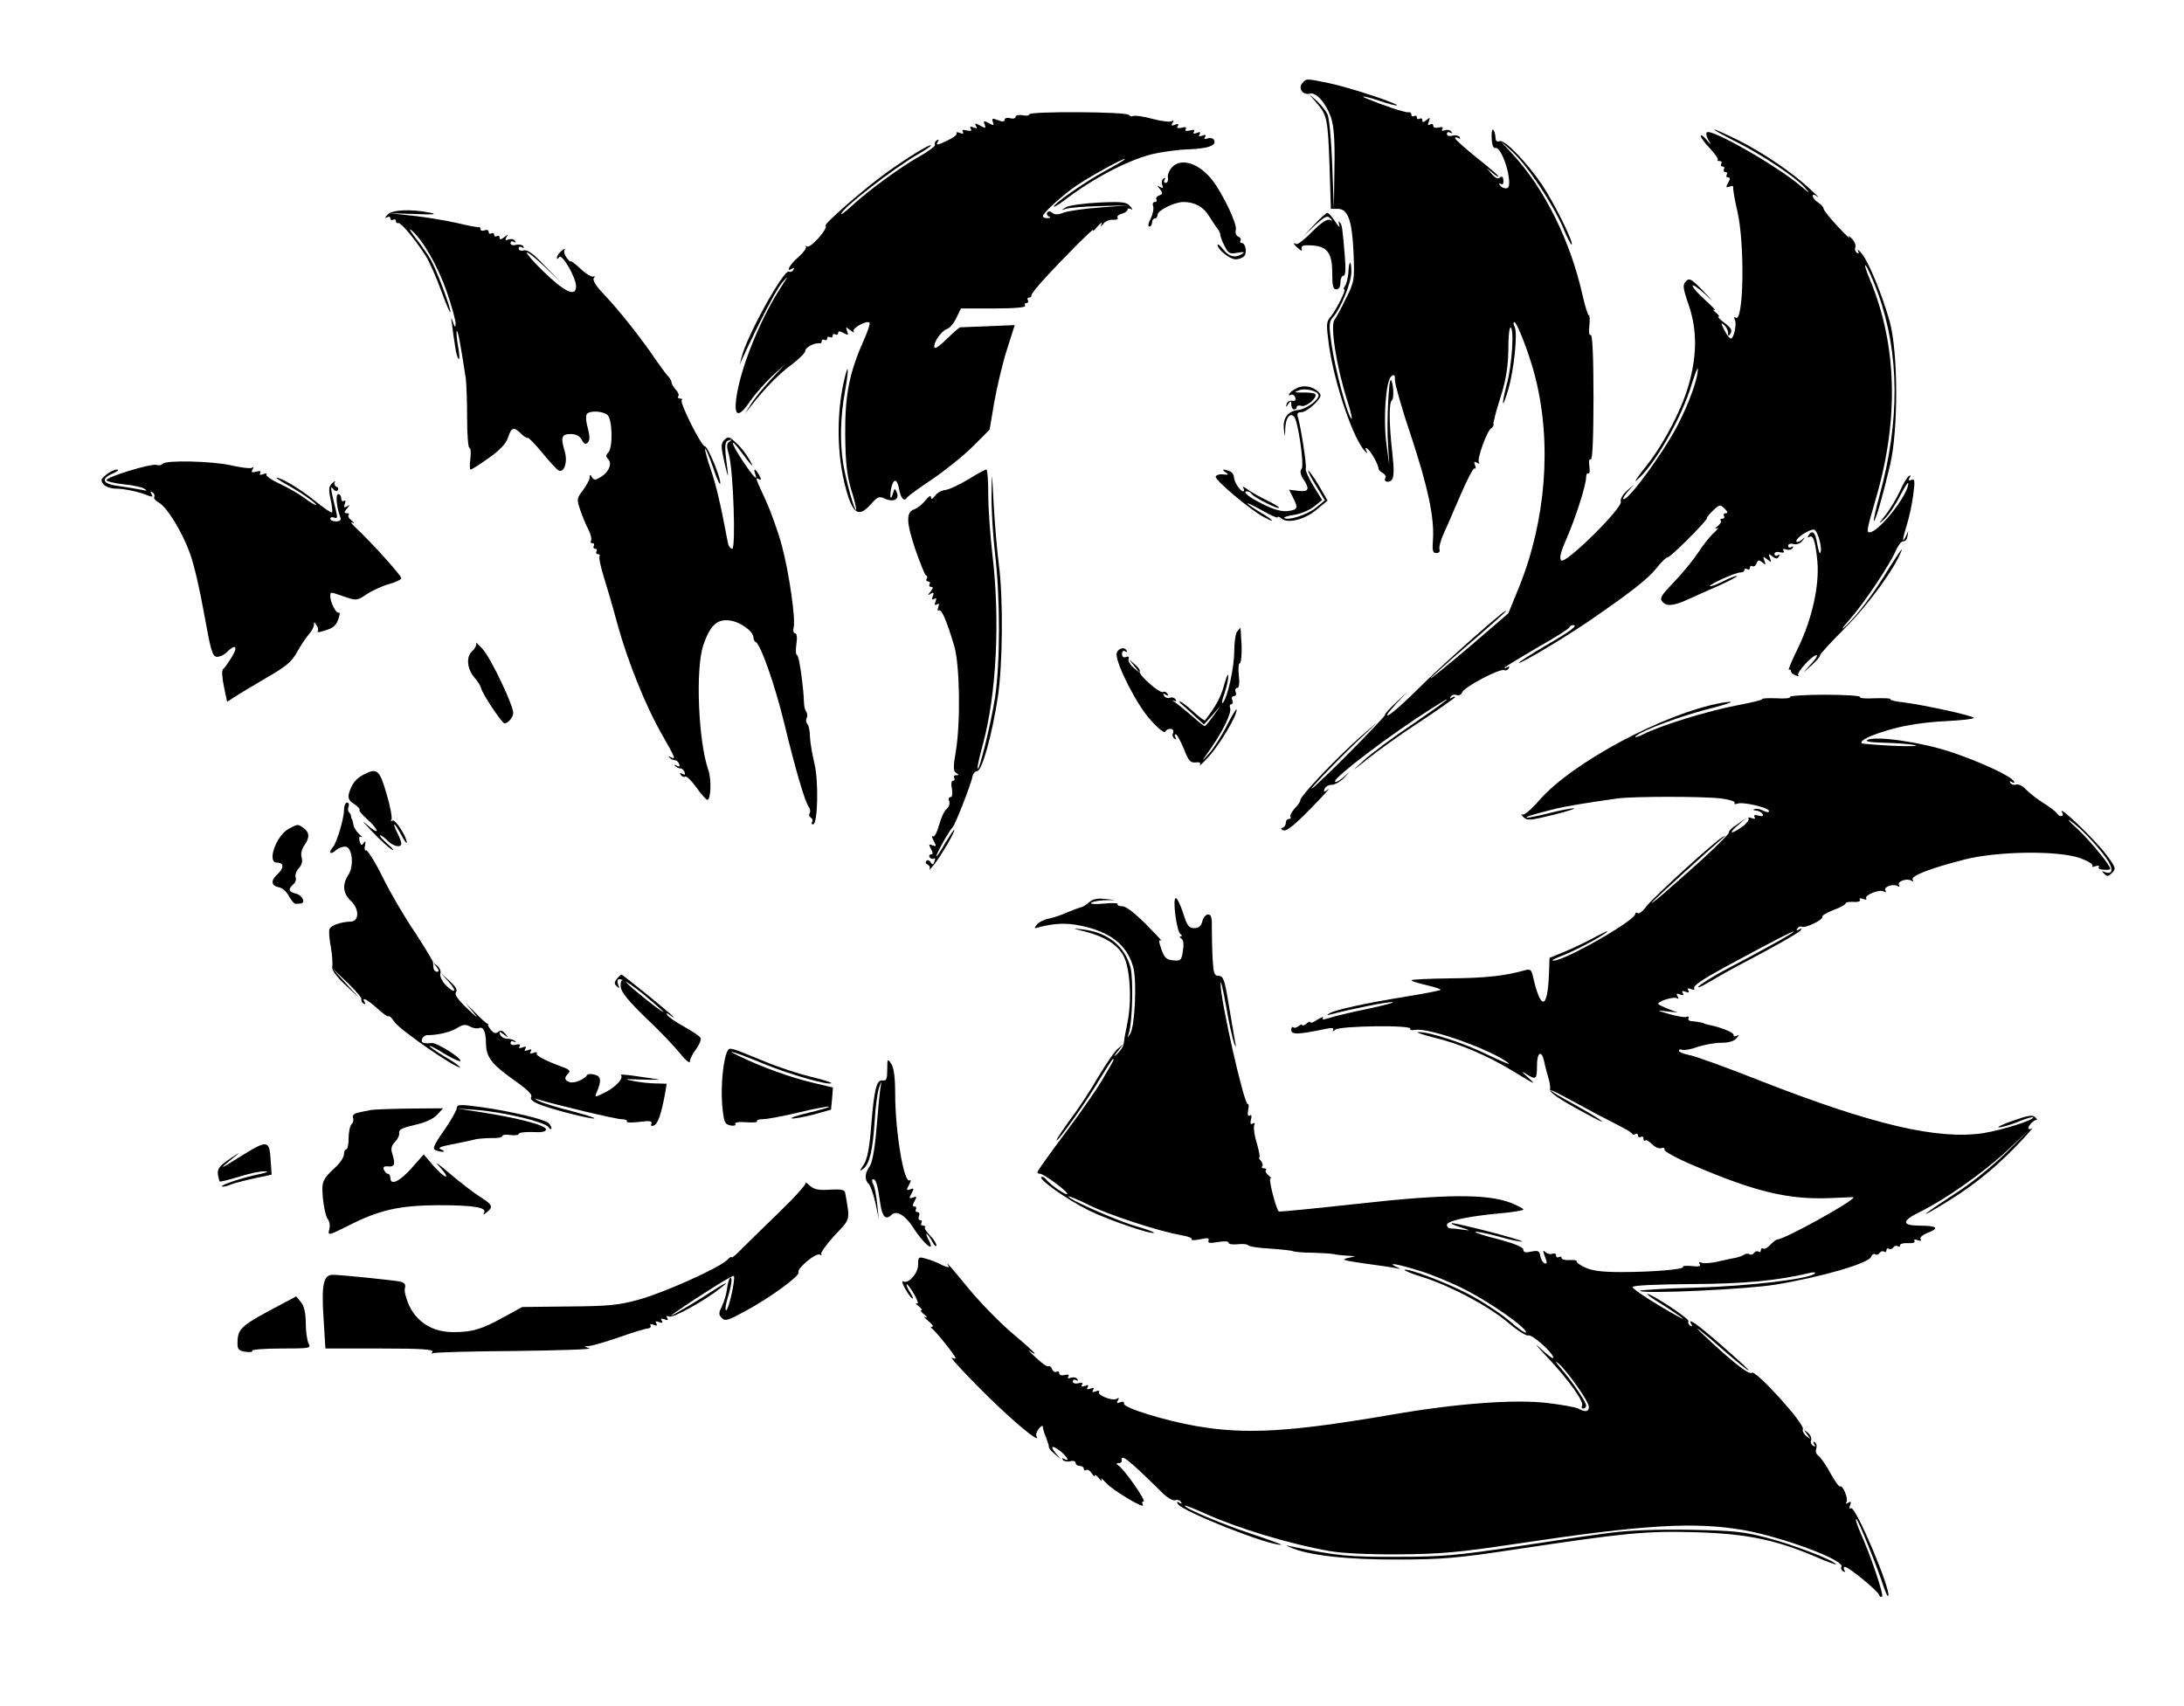 <?xml version="1.0" standalone="no"?>
<!DOCTYPE svg PUBLIC "-//W3C//DTD SVG 20010904//EN"
 "http://www.w3.org/TR/2001/REC-SVG-20010904/DTD/svg10.dtd">
<svg version="1.0" xmlns="http://www.w3.org/2000/svg"
 width="800pt" height="625pt" viewBox="0 0 800 625"
 preserveAspectRatio="xMidYMid meet">
<g transform="translate(0,625) scale(0.1,-0.1)"
fill="#000000" stroke="none">
<path d="M4770 5945 c-16 -19 3 -45 28 -38 23 6 58 -33 77 -86 11 -33 15 -80
13 -190 l-2 -146 -6 160 c-3 88 -11 171 -17 185 -6 14 -24 36 -39 50 l-29 25
26 -30 c40 -46 43 -59 49 -230 l5 -160 25 0 c38 0 53 -44 58 -162 4 -98 3
-105 -27 -165 -17 -35 -36 -71 -43 -80 -16 -22 8 -173 46 -292 14 -43 21 -75
16 -70 -15 15 -59 180 -72 269 -11 75 -10 86 4 102 29 32 68 127 68 167 0 47
-9 44 -11 -5 -2 -18 -7 -40 -12 -46 -5 -7 -7 -13 -3 -13 9 0 -32 -80 -52 -103
-14 -16 -14 -28 -4 -102 21 -146 91 -349 134 -390 8 -7 8 -6 3 4 -5 9 -4 12 4
7 12 -8 42 -61 40 -72 0 -4 6 -11 15 -16 9 -5 14 -13 11 -18 -9 -15 12 -21 24
-7 7 10 8 38 1 98 -12 106 -13 186 -1 193 8 5 5 65 -4 74 -8 8 -16 -157 -11
-230 l5 -83 -10 75 c-13 92 -3 234 17 251 11 9 14 7 14 -16 0 -14 26 -106 59
-203 62 -188 85 -297 80 -378 -3 -41 -1 -50 12 -50 10 0 15 6 12 13 -3 7 4 32
14 56 11 23 39 88 63 144 24 56 47 100 51 97 5 -3 6 3 2 12 -5 13 -3 15 7 9 8
-5 11 -4 7 2 -7 12 30 115 45 124 5 3 9 9 9 13 -1 3 -1 7 0 9 0 1 2 9 4 17 1
8 13 49 26 90 16 52 23 100 24 157 0 46 3 83 8 83 14 0 6 -135 -13 -205 -22
-84 -18 -100 5 -21 21 73 35 206 23 229 -5 9 -5 17 -1 17 10 0 58 -125 77
-203 61 -241 39 -525 -61 -771 l-38 -93 -142 -122 c-79 -67 -143 -119 -143
-116 0 2 60 56 134 120 74 63 138 120 142 126 14 23 -225 -188 -320 -283 -97
-97 -157 -138 -81 -55 l40 42 -42 -39 c-23 -21 -41 -42 -40 -45 1 -4 -70 -78
-158 -166 -88 -87 -133 -128 -101 -91 33 37 103 108 155 158 96 90 96 90 12
17 -87 -77 -222 -219 -218 -231 1 -3 -8 -17 -21 -30 -12 -14 -19 -28 -15 -31
3 -4 1 -7 -5 -7 -7 0 -12 -6 -12 -14 0 -8 -5 -16 -12 -18 -8 -3 -7 -6 4 -10
10 -4 42 21 99 80 46 47 75 79 65 71 -17 -12 -19 -12 -14 1 3 8 14 15 26 15
12 0 32 12 45 25 l22 24 -27 -24 c-16 -13 -28 -18 -28 -12 0 17 207 174 353
266 102 65 60 31 -70 -58 -71 -47 -150 -106 -178 -132 -48 -44 -48 -44 15 6
36 29 122 91 193 137 70 46 127 87 127 89 0 3 -5 2 -12 -2 -7 -4 -8 -3 -4 4 4
6 13 9 21 6 8 -4 18 1 21 10 8 20 140 89 154 81 5 -3 12 0 16 6 5 8 3 9 -7 4
-9 -5 -11 -5 -4 2 6 5 60 38 120 73 61 34 112 67 113 71 2 5 8 9 13 9 22 0 -6
-21 -101 -76 -54 -32 -98 -60 -96 -62 5 -5 169 93 261 156 151 104 211 151
243 191 18 23 36 40 40 39 8 -3 151 140 145 145 -1 2 8 14 22 27 24 22 26 23
42 7 12 -12 13 -17 5 -17 -7 0 -10 -4 -7 -10 3 -5 1 -10 -6 -10 -7 0 -9 -3 -6
-7 4 -3 -1 -12 -11 -20 -11 -9 -12 -12 -2 -8 8 4 3 -3 -11 -16 -15 -13 -41
-46 -59 -74 -18 -27 -58 -76 -88 -107 -48 -50 -54 -59 -42 -73 15 -17 41 -15
95 10 17 8 66 30 110 49 44 20 74 36 67 36 -7 0 -31 -9 -53 -21 -23 -11 -43
-19 -45 -16 -6 5 93 50 111 50 8 0 15 4 15 9 0 5 5 6 10 3 6 -3 10 -1 10 5 0
6 4 9 9 6 5 -3 12 1 15 10 5 13 9 14 21 4 13 -11 14 -10 8 6 -6 17 -5 17 10 5
16 -12 17 -12 10 5 -6 16 -5 17 9 6 13 -10 18 -10 24 -1 4 8 3 9 -4 5 -7 -4
-12 -2 -12 5 0 6 8 9 20 6 13 -3 18 -1 13 6 -4 6 0 8 10 4 9 -3 19 -1 23 5 4
7 3 8 -4 4 -7 -4 -12 -2 -12 5 0 6 8 9 20 6 11 -3 25 2 32 12 12 14 11 15 -4
2 -10 -7 -18 -9 -18 -3 0 12 45 42 64 42 14 0 34 -75 23 -86 -2 -3 -7 13 -11
36 -6 40 -18 51 -32 28 -4 -6 -3 -8 3 -5 15 9 23 -16 30 -89 8 -87 -19 -211
-70 -316 -23 -47 -39 -84 -34 -82 4 3 7 1 7 -4 0 -6 8 -13 17 -16 10 -4 14 -4
10 0 -8 9 51 74 67 74 5 0 -3 -15 -20 -32 l-29 -33 32 29 c18 16 31 32 30 36
-1 3 41 49 93 101 86 86 184 221 206 284 4 11 -16 -18 -45 -64 -60 -99 -117
-174 -162 -216 -18 -16 -11 -5 16 25 55 63 148 202 170 254 9 20 21 35 27 33
7 -1 13 7 15 18 l3 20 -9 -20 c-15 -31 -12 -8 4 43 8 26 19 75 23 108 7 53 6
61 -6 56 -11 -4 -13 -1 -7 8 5 9 4 11 -3 6 -6 -4 -21 -28 -32 -54 -12 -26 -35
-65 -52 -87 -29 -36 -29 -38 -5 -16 15 14 41 52 57 85 17 32 30 53 30 45 0
-42 -108 -179 -142 -179 -12 0 -10 9 26 133 82 286 74 555 -23 789 -17 40 -24
65 -16 54 8 -10 28 -56 45 -103 78 -218 80 -466 4 -741 -13 -47 -22 -88 -20
-90 5 -5 32 89 59 203 31 130 30 414 -1 527 -27 97 -78 222 -104 251 -11 12
-16 16 -12 8 4 -9 3 -12 -4 -7 -6 4 -9 13 -6 20 3 7 -3 22 -13 32 -10 11 -14
13 -9 4 5 -8 -14 10 -42 40 -28 30 -52 60 -52 65 0 6 -9 16 -20 23 -11 7 -20
17 -20 24 0 7 6 6 18 -3 10 -8 0 3 -23 24 -65 62 -174 136 -267 183 -49 24
-88 42 -88 39 0 -3 37 -23 83 -46 94 -48 213 -127 248 -166 20 -23 18 -23 -13
4 -88 75 -331 214 -346 198 -4 -3 -1 -16 6 -28 12 -20 11 -20 -8 2 -11 13 -20
19 -20 13 0 -6 15 -27 34 -46 18 -20 31 -38 28 -41 -3 -3 0 -5 7 -5 7 0 9 -4
6 -10 -3 -5 -1 -10 5 -10 6 0 8 -4 5 -10 -3 -5 -1 -10 5 -10 6 0 8 -4 5 -10
-3 -5 -1 -10 5 -10 8 0 8 -6 0 -20 -9 -16 -8 -18 5 -14 9 4 15 3 14 -2 -2 -5
5 -45 15 -88 28 -122 23 -408 -6 -390 -7 4 -8 2 -4 -5 9 -14 -2 -71 -14 -71
-5 0 -15 14 -24 31 -13 26 -13 29 -1 19 8 -7 15 -20 15 -29 0 -13 2 -14 9 -2
7 11 1 21 -22 38 -17 13 -27 23 -22 23 5 0 0 7 -11 16 -10 8 -12 12 -4 8 8 -4
-6 12 -32 35 -27 24 -48 48 -48 54 0 6 19 -7 43 -28 38 -36 38 -36 -5 10 -42
43 -50 48 -62 35 -13 -13 -12 -24 9 -85 30 -87 32 -175 5 -279 -24 -96 -94
-231 -162 -316 -29 -36 -44 -59 -35 -51 64 51 166 228 203 351 13 41 23 68 23
59 2 -32 -32 -127 -75 -209 -47 -91 -169 -260 -194 -268 -9 -3 -5 6 10 24 l25
29 -26 -23 c-15 -13 -25 -31 -22 -40 6 -24 -203 -230 -218 -215 -8 8 -3 29 19
79 34 79 72 197 72 226 0 10 4 17 8 14 5 -3 6 9 4 26 -3 19 -1 28 5 25 6 -4
10 77 10 228 0 148 -4 232 -10 228 -6 -3 -8 10 -5 35 2 22 1 39 -2 37 -3 -2
-14 33 -24 77 -44 196 -139 388 -255 513 l-46 50 44 -40 c55 -50 148 -190 186
-278 15 -37 30 -65 32 -63 8 8 -64 152 -107 217 -55 82 -139 169 -156 162 -8
-3 -15 0 -15 6 -3 25 -4 30 -10 36 -4 3 -6 -11 -5 -32 1 -24 6 -37 14 -35 16
3 43 -59 49 -110 3 -29 0 -38 -11 -38 -8 0 -18 5 -22 12 -4 6 -3 8 4 4 6 -4
10 1 9 13 -1 14 -5 17 -13 11 -7 -7 -17 -2 -30 13 l-19 22 24 -20 c14 -11 22
-15 19 -10 -4 6 -40 37 -82 70 -41 33 -75 64 -76 68 0 5 5 5 12 1 6 -4 8 -3 5
4 -4 5 -16 8 -27 5 -12 -3 -20 0 -20 6 0 7 5 9 12 5 7 -4 8 -3 4 4 -4 6 -14 8
-23 5 -10 -4 -14 -2 -10 4 5 7 0 9 -13 6 -12 -3 -20 0 -20 6 0 7 -5 9 -12 5
-8 -5 -9 -2 -4 11 5 15 4 16 -9 5 -11 -9 -15 -9 -15 -1 0 7 -4 9 -10 6 -5 -3
-10 -1 -10 5 0 6 -4 8 -10 5 -5 -3 -10 -1 -10 4 0 6 -3 10 -7 10 -5 -1 -11 0
-15 1 -5 1 -11 3 -15 4 -30 7 -143 49 -140 52 2 2 30 -5 62 -16 32 -11 60 -18
62 -16 6 6 -174 66 -247 81 -87 18 -85 18 -100 0z"/>
<path d="M3770 5831 c0 -5 -11 -6 -25 -3 -14 2 -25 0 -25 -6 0 -6 -9 -8 -20
-5 -11 3 -20 0 -20 -6 0 -7 -8 -8 -25 -1 -20 8 -23 6 -18 -7 5 -13 3 -14 -15
-4 -18 10 -21 9 -15 -5 5 -14 3 -15 -17 -4 -18 10 -21 9 -15 -1 6 -9 3 -11 -9
-6 -11 5 -15 3 -10 -5 5 -7 0 -9 -14 -6 -14 4 -20 2 -15 -5 4 -7 0 -8 -11 -4
-9 4 -15 3 -12 -1 3 -5 -11 -16 -30 -25 -41 -20 -48 -21 -38 -5 4 7 3 8 -5 4
-6 -4 -9 -11 -6 -16 3 -4 -23 -24 -57 -43 -70 -39 -190 -127 -251 -184 -22
-20 -38 -32 -36 -26 9 24 193 167 282 218 26 15 47 29 47 32 0 9 -92 -48 -165
-101 -89 -65 -228 -187 -221 -193 10 -10 -55 -83 -67 -76 -7 3 -9 3 -5 -1 4
-4 -9 -21 -28 -38 -32 -28 -48 -58 -22 -42 7 4 8 3 4 -5 -4 -6 -11 -9 -16 -6
-18 11 -155 -236 -174 -315 l-6 -25 11 25 c60 130 123 250 144 275 25 28 24
27 -3 -15 -72 -110 -142 -278 -162 -390 -15 -85 2 -97 46 -32 18 26 54 67 80
92 l49 45 -51 -55 c-28 -30 -61 -71 -73 -90 l-22 -35 23 29 c49 63 103 118
150 152 26 20 48 42 48 49 0 13 36 31 53 27 4 -1 7 3 7 9 0 5 5 7 10 4 6 -3
10 -1 10 5 0 6 5 8 10 5 6 -3 10 -1 10 5 0 6 5 8 10 5 6 -3 10 -1 10 5 0 8 6
8 20 0 17 -9 19 -8 13 7 -6 16 -5 17 12 3 10 -8 16 -10 12 -4 -7 12 49 42 58
32 3 -3 -6 -31 -20 -62 -54 -122 -70 -200 -69 -346 1 -107 6 -149 22 -204 12
-38 20 -71 18 -74 -6 -5 -36 103 -47 167 -13 79 -11 173 6 266 16 90 13 114
-5 33 -29 -135 -23 -295 17 -417 22 -66 43 -73 83 -28 25 28 30 30 52 20 31
-14 54 -2 43 23 -7 17 -9 16 -15 -6 -9 -30 -12 -5 -4 28 9 32 21 27 28 -13 7
-34 19 -44 30 -26 4 5 45 35 93 67 47 32 114 86 147 119 l61 61 17 101 c10 55
30 141 46 191 l29 91 -96 -4 c-53 -2 -100 -4 -104 -4 -4 -1 -26 -20 -49 -43
-23 -23 -43 -37 -45 -31 -6 16 25 61 46 68 10 3 25 21 34 40 l17 35 120 0 c78
0 119 4 115 10 -3 6 -1 10 5 10 6 0 8 5 5 10 -3 6 -1 10 4 10 6 0 10 3 9 8 -1
4 21 32 48 61 66 73 186 193 178 178 -3 -7 4 -1 16 13 12 14 19 18 15 10 -5
-12 -4 -12 7 1 7 9 23 15 35 14 12 -1 20 2 17 7 -4 5 3 12 15 15 12 3 21 10
21 15 0 5 6 6 13 2 7 -5 6 0 -3 10 -13 16 -27 18 -115 14 -55 -3 -109 -10
-120 -17 -20 -12 -20 -12 0 -6 11 4 67 9 125 10 l105 3 -105 -8 c-58 -4 -118
-13 -134 -19 -20 -8 -32 -8 -41 -1 -8 7 -15 7 -19 1 -3 -5 0 -12 6 -14 8 -3 6
-6 -4 -6 -10 -1 -18 3 -18 7 0 10 50 57 106 100 42 32 194 117 194 109 0 -3
-34 -23 -75 -45 -70 -38 -185 -118 -185 -129 0 -3 15 6 33 19 106 82 233 149
326 173 34 8 95 17 136 18 74 3 104 15 91 36 -4 5 -14 7 -23 4 -11 -4 -14 -3
-9 5 5 8 1 10 -10 5 -12 -4 -15 -3 -10 5 5 8 1 10 -10 5 -11 -4 -15 -3 -11 4
5 7 -1 9 -15 5 -13 -3 -19 -1 -15 5 5 7 -1 9 -15 5 -14 -3 -19 -1 -14 6 5 8 1
10 -10 5 -13 -5 -15 -3 -9 7 5 9 4 11 -3 6 -6 -4 -39 0 -72 9 -33 9 -65 13
-70 10 -5 -3 -11 -1 -15 4 -7 12 -365 14 -365 2z"/>
<path d="M4293 5637 c-10 -10 -17 -28 -15 -38 2 -10 -2 -19 -8 -19 -6 0 -8 5
-4 12 4 7 3 8 -4 4 -6 -4 -8 -14 -5 -23 5 -12 3 -14 -8 -8 -12 8 -12 6 0 -8
11 -14 11 -18 -3 -23 -9 -3 -13 -10 -10 -15 3 -5 0 -9 -6 -9 -7 0 -9 -7 -6
-16 3 -8 -1 -28 -9 -45 -9 -16 -11 -29 -5 -29 5 0 10 7 10 15 0 8 5 15 10 15
6 0 10 6 10 13 0 16 62 47 95 47 41 0 74 -18 94 -52 11 -18 25 -38 30 -45 6
-7 11 -17 11 -23 0 -6 7 -25 16 -42 14 -27 19 -29 47 -24 23 4 28 3 17 -4 -25
-16 -48 -11 -69 16 -12 15 -21 22 -21 17 0 -17 45 -53 66 -53 11 0 25 5 31 11
12 12 6 49 -9 49 -5 0 -7 4 -4 9 3 5 0 11 -8 14 -9 4 -12 14 -9 25 5 21 -45
127 -84 179 -49 65 -117 87 -150 50z"/>
<path d="M1419 5463 c-10 -11 -10 -14 -1 -9 7 4 12 2 12 -4 0 -6 5 -8 10 -5 6
3 10 1 10 -4 0 -6 4 -10 9 -8 10 2 60 -58 99 -118 14 -22 40 -80 58 -130 18
-49 33 -85 34 -78 0 19 -51 155 -73 193 -11 19 -36 55 -56 80 -19 25 -25 36
-13 26 42 -37 96 -131 129 -226 18 -52 32 -104 32 -115 -1 -17 -2 -16 -10 5
-7 21 -8 19 -3 -10 2 -19 7 -54 11 -78 3 -23 9 -45 13 -47 4 -2 3 18 -2 46 -5
28 -7 53 -5 56 4 4 12 -35 33 -172 3 -22 5 -88 5 -147 0 -60 4 -108 8 -108 5
0 7 -18 4 -40 -3 -22 -3 -40 1 -40 4 0 34 19 66 42 41 29 63 52 71 75 12 38
21 41 48 14 11 -11 21 -17 24 -15 2 3 25 -21 52 -53 26 -32 53 -62 61 -66 20
-11 34 30 23 68 -16 53 -12 65 21 65 20 0 33 -7 41 -21 8 -16 14 -18 22 -10 8
8 8 22 0 54 -7 23 -8 46 -3 51 13 13 58 10 75 -4 18 -15 21 -120 3 -138 -9 -9
-9 -15 -1 -23 16 -16 5 -46 -24 -65 -21 -13 -27 -14 -34 -3 -7 12 -9 12 -9 0
0 -8 -11 -28 -24 -46 -24 -31 -24 -34 -10 -75 8 -23 21 -55 30 -71 8 -16 12
-34 9 -39 -3 -6 -1 -10 5 -10 6 0 8 -4 5 -10 -3 -5 -1 -10 5 -10 6 0 8 -4 5
-10 -3 -5 -1 -10 5 -10 6 0 9 -4 6 -8 -3 -5 4 -37 15 -73 11 -35 34 -113 50
-173 38 -139 106 -307 164 -407 48 -84 52 -94 33 -83 -8 4 -10 3 -5 -2 5 -5
14 -9 19 -9 6 0 13 -6 16 -14 3 -9 0 -11 -9 -6 -8 5 -11 4 -6 -1 5 -5 14 -9
19 -9 6 0 13 -6 16 -14 3 -9 0 -11 -8 -6 -9 5 -11 4 -6 -4 4 -6 11 -9 16 -6 5
3 23 -15 41 -40 18 -25 36 -45 40 -45 13 0 16 75 3 111 -36 105 -47 367 -18
455 25 73 50 97 97 91 39 -5 87 -40 87 -63 0 -7 4 -14 8 -16 18 -7 72 -161
106 -303 41 -169 75 -284 89 -302 5 -7 6 -17 3 -22 -4 -5 -2 -12 4 -16 6 -4 8
-11 5 -16 -4 -5 -2 -9 3 -9 18 0 21 161 5 224 -8 33 -15 76 -16 95 0 20 -4 41
-9 48 -6 7 -7 17 -3 23 3 5 3 16 -2 23 -4 6 -8 21 -8 32 -1 53 -18 175 -25
175 -5 0 -6 18 -3 40 4 24 2 40 -5 40 -5 0 -8 9 -5 20 8 31 -16 200 -43 301
-13 49 -40 124 -59 166 -39 84 -40 87 -24 77 8 -4 8 0 0 15 -13 24 -23 28 -15
6 12 -31 -6 -13 -45 46 -46 68 -49 93 -5 32 40 -54 50 -63 28 -25 -10 18 -31
45 -47 59 -25 24 -29 25 -43 12 -14 -14 -14 -23 0 -85 13 -55 15 -59 10 -19
-11 83 -10 98 6 102 12 4 12 3 2 -5 -11 -7 -11 -17 -2 -48 16 -55 26 -344 12
-344 -7 0 -14 10 -16 23 -27 142 -41 203 -62 266 -14 40 -23 75 -21 77 2 2 15
-28 28 -66 13 -39 25 -67 27 -62 5 16 -45 137 -56 137 -13 0 -93 160 -85 169
4 3 1 6 -6 6 -7 0 -10 4 -6 9 3 5 -2 16 -10 24 -8 9 -15 20 -15 26 0 5 -6 16
-13 23 -7 7 -28 36 -47 63 -48 72 -136 183 -188 237 -28 29 -42 51 -37 59 5 7
4 10 -1 6 -6 -3 -27 9 -47 28 -20 19 -37 31 -37 28 0 -4 -6 2 -14 12 -8 11
-12 24 -8 30 3 5 -2 4 -11 -4 -9 -7 -17 -19 -17 -25 0 -7 3 -6 8 2 10 15 62
-74 62 -107 0 -41 -42 -21 -122 57 -32 31 -58 61 -58 66 0 6 28 -16 63 -49
l62 -60 -59 61 c-42 44 -63 60 -77 57 -11 -3 -19 0 -19 6 0 7 5 9 12 5 6 -4 8
-3 5 4 -4 5 -16 8 -27 5 -12 -3 -20 0 -20 6 0 7 5 9 12 5 7 -4 8 -3 4 4 -4 6
-14 8 -23 5 -12 -5 -14 -3 -8 8 8 12 6 12 -8 0 -12 -9 -17 -10 -17 -2 0 7 -4
9 -10 6 -5 -3 -10 -1 -10 5 0 6 -4 8 -10 5 -5 -3 -10 -1 -10 5 0 7 -7 10 -15
6 -8 -3 -15 -1 -15 4 0 6 -3 9 -7 8 -5 -1 -42 6 -83 16 -41 9 -113 21 -160 26
l-85 9 95 -3 c69 -3 84 -1 55 5 -71 14 -141 11 -156 -8z"/>
<path d="M4815 5428 l-40 -43 42 40 c35 31 45 37 55 26 11 -10 10 -11 -2 -6
-10 3 -33 -13 -64 -44 -27 -28 -53 -48 -58 -45 -14 9 -9 -3 8 -16 12 -11 15
-11 12 0 -2 10 7 13 37 11 57 -3 75 -28 75 -102 0 -46 3 -59 15 -59 9 0 15 9
15 25 0 14 5 25 11 25 8 0 9 22 5 73 -9 106 -10 115 -19 123 -4 5 -5 0 -1 -11
3 -11 -3 -5 -15 13 -11 17 -24 32 -29 32 -4 0 -26 -19 -47 -42z"/>
<path d="M4754 4830 c-12 -5 -25 -14 -30 -21 -4 -7 -3 -10 3 -6 6 4 14 0 17
-8 4 -11 0 -15 -11 -13 -9 2 -18 -4 -20 -12 -4 -13 -3 -13 6 0 9 13 11 13 11
-2 0 -10 5 -18 10 -18 6 0 10 4 10 9 0 5 8 7 18 4 19 -4 60 32 49 44 -4 3 -24
6 -44 5 -32 0 -35 1 -15 8 23 10 72 -3 72 -18 0 -18 -46 -51 -75 -54 -38 -4
-57 -30 -52 -71 4 -32 4 -32 5 5 2 38 17 57 32 42 15 -16 38 -178 28 -191 -7
-9 -5 -21 6 -38 25 -37 20 -48 -18 -43 l-34 4 14 -28 c20 -39 18 -45 -17 -50
-22 -3 -50 4 -89 23 -55 27 -83 49 -61 49 5 0 13 -5 16 -10 4 -6 29 -21 56
-34 27 -14 47 -20 44 -15 -3 4 -25 17 -48 28 -23 11 -53 28 -67 38 -13 10 -21
12 -16 6 4 -7 4 -13 0 -13 -11 0 -33 34 -34 51 0 9 -7 20 -16 23 -24 9 -31 7
-14 -5 12 -8 10 -9 -9 -7 -13 2 -26 -2 -28 -8 -4 -12 129 -124 178 -149 45
-24 34 -10 -16 19 -25 15 -45 29 -45 32 0 2 25 -10 55 -27 30 -17 55 -28 55
-24 0 4 7 2 15 -5 23 -19 86 -3 129 34 l39 32 -33 57 c-19 31 -36 55 -38 53
-2 -2 11 -27 29 -56 l32 -53 -34 -28 c-31 -25 -103 -48 -115 -36 -3 2 14 8 38
11 24 4 56 18 72 31 l29 23 -32 52 c-18 29 -30 57 -28 64 4 11 -18 153 -29
189 -4 12 0 17 13 17 11 0 32 14 48 30 25 26 27 32 15 44 -21 20 -51 26 -76
16z"/>
<path d="M596 4551 c-3 -5 -14 -7 -24 -4 -21 5 -182 -44 -182 -56 0 -4 27 -11
61 -15 33 -3 68 -10 77 -16 13 -8 11 -9 -11 -4 -15 3 -50 9 -79 13 -61 7 -72
26 -26 46 18 8 26 14 17 15 -9 0 -27 -8 -40 -19 -20 -16 -21 -21 -10 -35 7 -9
28 -16 45 -16 32 0 87 -12 120 -26 15 -5 17 -4 11 6 -5 9 -4 11 4 6 6 -4 9
-11 6 -16 -3 -5 4 -14 15 -20 31 -16 86 -106 115 -185 15 -39 38 -140 53 -225
23 -129 30 -154 45 -156 10 -1 27 6 38 17 32 32 42 21 18 -18 -13 -21 -27 -41
-32 -44 -5 -4 -4 -30 3 -63 l12 -57 26 17 c15 10 67 41 116 70 72 41 94 59
114 95 13 24 33 53 43 65 10 11 19 27 19 35 0 12 2 12 9 -1 6 -8 8 -17 5 -21
-2 -4 2 -6 8 -4 44 11 58 20 67 46 6 16 7 27 2 25 -9 -6 -31 37 -31 59 0 18
-3 18 52 -1 44 -15 47 -14 81 9 19 13 56 30 81 37 25 7 46 17 46 22 0 10 -113
135 -164 182 -17 16 -24 25 -16 22 10 -5 9 -2 -2 7 -10 8 -15 17 -11 20 3 4 1
7 -7 7 -10 0 -10 4 1 17 12 14 12 16 0 8 -11 -6 -13 -4 -8 9 4 10 3 15 -3 11
-6 -3 -10 1 -10 9 0 9 -5 16 -11 16 -11 0 -6 -50 8 -86 3 -9 -2 -14 -16 -14
-12 0 -21 4 -21 10 0 5 6 7 14 4 12 -5 13 0 6 28 -18 71 -21 93 -11 78 6 -8
14 -11 18 -6 4 5 2 11 -5 13 -6 3 -9 10 -6 16 4 7 0 5 -9 -3 -13 -12 -14 -23
-6 -59 5 -24 8 -46 5 -48 -2 -3 -30 16 -61 41 -52 43 -124 86 -142 86 -4 0 15
-13 44 -29 52 -29 111 -71 99 -71 -3 0 -23 12 -44 28 -21 15 -61 38 -90 51
-28 13 -49 28 -46 32 3 5 -3 6 -12 2 -11 -4 -15 -3 -11 4 5 7 -1 9 -15 5 -16
-4 -19 -2 -13 8 5 8 4 11 -3 6 -6 -3 -39 1 -74 9 -69 16 -243 20 -252 6z"/>
<path d="M3545 4493 c-33 -20 -70 -37 -83 -38 -12 -1 -29 -10 -37 -21 -10 -13
-14 -15 -15 -5 0 8 -8 3 -20 -12 -11 -14 -29 -28 -39 -32 -33 -10 -32 -46 1
-145 18 -52 36 -97 40 -98 5 -2 6 -8 2 -13 -3 -5 0 -9 6 -9 6 0 8 -4 5 -10 -3
-5 -1 -10 6 -10 8 0 7 -5 -2 -17 -12 -14 -12 -16 0 -8 11 6 13 4 8 -9 -5 -11
-3 -15 5 -10 8 5 9 2 5 -10 -5 -11 -3 -15 5 -10 8 5 9 2 5 -10 -4 -9 -3 -15 2
-12 10 6 29 -39 56 -129 21 -71 24 -280 6 -389 -10 -56 -9 -71 1 -77 11 -7 11
-9 0 -9 -7 0 -10 -4 -7 -10 3 -5 2 -10 -4 -10 -6 0 -8 -12 -4 -30 3 -19 1 -30
-5 -30 -6 0 -9 -7 -5 -15 3 -9 -1 -21 -9 -28 -9 -7 -21 -33 -28 -59 -7 -26
-17 -45 -22 -42 -6 4 -5 -4 2 -16 11 -20 10 -22 -4 -17 -14 6 -15 3 -6 -13 8
-14 8 -20 0 -20 -6 0 -8 -5 -5 -10 4 -6 11 -8 16 -5 5 3 6 -1 2 -10 -4 -13 -8
-14 -14 -4 -4 8 -12 10 -16 5 -4 -5 -2 -11 5 -13 6 -3 10 -10 7 -16 -3 -7 4 0
15 14 25 30 83 129 75 129 -2 0 -18 -24 -35 -52 -16 -29 -30 -49 -30 -44 0 10
50 98 60 106 8 7 68 159 72 185 2 11 10 20 17 20 18 0 55 133 76 271 18 119
20 364 4 484 -6 47 -15 146 -19 220 -7 131 -7 132 -8 40 -1 -52 5 -151 13
-220 19 -161 19 -395 0 -524 -14 -93 -62 -288 -64 -259 -1 7 8 45 19 85 50
185 64 454 35 698 -8 69 -15 167 -15 218 0 50 -3 92 -7 92 -5 0 -35 -17 -68
-37z"/>
<path d="M4532 3937 c-6 -7 -11 -40 -11 -72 0 -62 -25 -172 -42 -190 -5 -5 -3
10 6 34 8 24 15 53 14 65 0 11 -7 -3 -15 -33 -12 -45 -29 -76 -70 -130 -2 -2
-22 13 -44 33 -22 20 -43 36 -47 36 -4 0 -3 -3 3 -8 5 -4 26 -23 47 -42 l37
-34 31 34 30 35 -26 -37 c-15 -21 -30 -38 -32 -38 -3 0 -22 15 -42 33 -20 17
-47 40 -61 50 -14 10 -19 15 -11 11 9 -5 12 -3 7 4 -4 6 -13 9 -20 6 -8 -3
-17 0 -22 7 -5 8 -3 10 6 4 9 -5 11 -4 6 4 -4 6 -11 9 -16 6 -11 -7 -92 64
-85 75 2 4 -5 16 -18 26 l-22 19 20 -25 20 -25 -23 19 c-12 11 -21 25 -18 32
3 8 -1 11 -10 7 -9 -3 -14 1 -14 12 0 10 5 13 12 9 7 -4 8 -3 4 4 -9 15 -36 4
-36 -15 0 -40 76 -188 124 -240 27 -31 52 -50 54 -44 2 6 11 11 19 11 9 0 13
-6 10 -15 -4 -8 -1 -17 5 -21 7 -4 8 -3 4 4 -4 7 -4 12 1 12 4 0 17 -24 29
-52 17 -44 24 -53 43 -51 15 2 20 -1 16 -10 -4 -6 12 8 34 33 41 45 101 147
101 170 0 7 -16 -18 -35 -56 -19 -38 -49 -85 -66 -104 -30 -34 -30 -33 4 15
48 69 79 134 73 151 -3 8 -1 14 4 14 5 0 7 7 4 15 -4 8 -1 15 6 15 7 0 10 7 6
15 -3 8 0 15 6 15 7 0 9 16 6 45 -3 25 -1 45 3 45 5 0 8 29 7 65 -2 36 -4 65
-4 65 -1 0 -6 -6 -12 -13z"/>
<path d="M1744 3894 c3 -6 -4 -20 -15 -30 -23 -21 -18 -66 11 -99 10 -11 20
-27 22 -35 4 -21 77 -130 86 -130 13 0 32 23 32 38 0 29 -81 199 -111 233 -17
19 -28 29 -25 23z"/>
<path d="M6557 3697 c3 -5 -19 -7 -50 -5 -30 1 -54 0 -52 -3 2 -3 -40 -13 -93
-23 -104 -20 -273 -71 -343 -106 -25 -12 -36 -14 -25 -5 28 22 158 70 257 96
91 23 118 35 54 24 -209 -38 -547 -219 -666 -356 -29 -34 -56 -56 -62 -53 -7
4 -5 0 3 -9 14 -14 24 -13 110 8 52 13 86 24 75 24 -11 0 -54 -8 -95 -19 -41
-10 -76 -17 -78 -15 -4 3 20 11 113 34 36 8 105 20 220 36 57 8 314 8 380 0
30 -4 52 -11 49 -16 -3 -5 2 -6 10 -3 20 8 116 -15 116 -27 0 -6 -9 -5 -21 1
-11 6 -25 9 -32 6 -7 -2 -5 -5 5 -5 9 -1 20 -6 24 -13 5 -8 0 -9 -14 -6 -14 4
-20 2 -15 -5 4 -7 0 -8 -11 -4 -9 4 -15 3 -11 -2 3 -5 -8 -19 -24 -30 -41 -29
-52 -26 -16 5 l30 26 -32 -22 c-18 -11 -32 -25 -30 -30 1 -4 -45 -50 -102
-102 -144 -129 -181 -160 -181 -155 0 3 218 201 258 235 15 12 15 12 1 5 -26
-13 -253 -220 -278 -253 -12 -17 -26 -28 -32 -25 -5 4 -9 2 -9 -3 0 -24 -261
-173 -300 -171 -8 0 1 6 20 13 49 18 151 71 175 91 11 9 -6 1 -39 -16 -32 -18
-83 -42 -114 -55 l-56 -23 -2 -56 c-5 -135 -30 -139 -59 -11 -5 23 -10 27 -28
22 -73 -21 -148 -29 -274 -30 -79 -1 -143 -4 -143 -7 0 -3 25 -11 56 -18 30
-7 53 -15 51 -17 -3 -3 -60 -14 -128 -25 -147 -24 -258 -48 -279 -61 -12 -7
-10 -8 5 -4 66 18 204 46 225 45 14 0 -26 -11 -87 -24 -62 -13 -127 -28 -143
-34 -22 -7 -29 -7 -24 0 4 6 -5 3 -20 -6 -14 -10 -26 -14 -26 -10 0 4 -7 2
-15 -5 -8 -7 -15 -9 -15 -5 0 4 -6 2 -13 -4 -8 -6 -17 -8 -20 -4 -4 3 -7 -1
-7 -10 0 -18 25 -17 122 3 27 6 36 5 31 -4 -3 -6 -1 -6 8 2 15 14 284 18 275
3 -3 -4 5 -6 18 -4 49 10 280 -73 341 -121 11 -9 -21 4 -71 28 -88 44 -219 87
-259 85 -11 0 15 -9 58 -20 93 -22 195 -66 286 -121 87 -53 91 -55 56 -23 -23
20 -24 23 -5 11 36 -23 40 -21 40 29 0 50 16 61 26 18 3 -16 10 -42 15 -59 6
-18 8 -37 7 -44 -3 -13 33 -37 147 -98 33 -18 51 -26 40 -17 -11 9 -57 36
-102 61 -46 25 -83 47 -83 50 0 3 37 -16 83 -41 45 -25 111 -60 147 -78 36
-18 67 -35 68 -40 2 -4 8 -5 13 -1 5 3 9 0 9 -6 0 -6 5 -8 10 -5 6 3 10 1 10
-6 0 -7 3 -10 6 -7 3 4 15 -3 26 -14 11 -11 26 -17 34 -14 7 3 13 0 11 -6 -1
-6 48 -33 108 -58 225 -96 346 -125 498 -119 48 2 87 4 87 3 0 -14 -253 -154
-278 -154 -5 0 -17 -9 -27 -20 -10 -11 -22 -17 -26 -14 -5 3 -9 0 -9 -6 0 -6
-4 -9 -9 -5 -5 3 -12 1 -16 -5 -4 -6 -11 -8 -16 -5 -5 4 -15 3 -21 -2 -7 -4
-19 -8 -27 -10 -7 -1 -35 -7 -62 -13 -27 -7 -56 -9 -65 -6 -9 4 -13 2 -8 -5 5
-8 -4 -10 -29 -7 -20 2 -34 1 -32 -3 6 -9 -112 -19 -227 -19 -70 0 -107 5
-132 17 -19 9 -33 19 -31 23 2 3 -9 5 -26 4 -16 -1 -29 2 -29 8 0 5 -4 6 -10
3 -5 -3 -10 -1 -10 5 0 7 -6 10 -14 7 -7 -3 -19 0 -25 6 -10 9 -10 5 -2 -16 9
-22 8 -28 -1 -25 -7 3 -14 15 -16 27 -3 19 -8 21 -33 16 -21 -5 -29 -3 -29 7
0 9 -31 22 -90 38 -50 12 -89 25 -86 27 2 3 41 -5 86 -17 44 -13 83 -20 85
-18 6 5 -237 68 -256 67 -8 -1 6 -7 31 -15 36 -11 38 -13 11 -9 -18 3 -40 5
-47 5 -8 0 -14 6 -14 13 0 15 80 32 203 43 42 4 77 10 77 13 0 4 -21 15 -47
25 -86 33 -240 32 -561 -4 -156 -17 -286 -30 -288 -28 -11 12 -40 127 -30 122
6 -3 3 1 -6 9 -10 8 -15 17 -11 20 3 4 0 7 -7 7 -7 0 -10 3 -7 7 4 3 2 12 -4
20 -6 7 -9 13 -6 13 3 0 -1 23 -9 51 -9 28 -13 58 -10 66 4 9 2 11 -6 7 -7 -5
-9 0 -6 14 4 14 2 20 -4 16 -7 -5 -9 2 -6 19 3 15 2 25 -1 22 -13 -7 -102 387
-100 443 0 15 9 -22 20 -83 10 -60 24 -121 29 -135 8 -21 9 -20 3 10 -3 19
-14 80 -23 135 -14 85 -19 100 -36 100 -16 0 -19 9 -22 60 -2 33 -3 84 -3 113
1 40 -2 52 -14 52 -8 0 -17 -11 -21 -25 -4 -18 -13 -25 -30 -25 -19 0 -26 9
-40 55 -10 30 -22 55 -27 55 -13 0 3 -123 17 -132 6 -4 7 -8 1 -8 -5 0 -5 -4
2 -8 8 -5 10 -21 6 -45 -5 -35 -8 -38 -36 -35 -25 2 -32 10 -43 41 -10 28 -10
36 -1 31 7 -4 -18 22 -54 59 -42 42 -74 67 -88 67 -12 0 -20 4 -17 8 2 4 -19
5 -49 2 -30 -3 -51 -2 -49 2 3 4 24 9 47 10 l42 1 -38 4 c-27 3 -45 -1 -57
-12 -10 -9 -24 -18 -32 -19 -7 -2 -29 -10 -48 -18 -19 -9 -49 -19 -67 -23 -17
-3 -38 -13 -45 -22 -11 -14 -10 -15 7 -10 55 15 102 17 153 6 109 -22 171 -71
193 -152 14 -50 6 -217 -11 -244 -11 -17 -11 -17 -5 2 13 40 17 200 6 241 -21
78 -83 128 -173 139 -43 5 -43 5 8 -8 70 -18 115 -46 138 -86 25 -43 33 -163
16 -246 -7 -33 -13 -68 -14 -78 -1 -10 -11 -25 -21 -35 -18 -16 -18 -15 0 8
l20 25 -22 -18 c-11 -10 -42 -55 -69 -100 -26 -45 -71 -115 -101 -154 -29 -40
-53 -76 -53 -80 0 -13 115 149 159 225 24 39 45 72 48 72 5 0 6 1 -42 -80 -21
-36 -83 -124 -137 -196 -54 -72 -98 -134 -98 -138 0 -3 4 -6 10 -6 13 0 99
-63 99 -73 1 -10 -59 30 -76 51 -7 9 -15 13 -19 10 -9 -9 94 -82 172 -121 68
-34 233 -91 241 -83 2 2 -29 14 -69 25 -74 22 -251 101 -244 108 2 2 36 -12
74 -31 71 -36 261 -98 340 -111 23 -4 40 -10 37 -15 -3 -4 11 -4 31 0 27 6 34
5 31 -4 -4 -10 4 -11 34 -6 24 4 39 3 39 -2 0 -6 16 -8 35 -6 19 2 36 0 37 -4
2 -4 38 -10 80 -12 43 -3 81 -7 86 -10 4 -2 34 -5 67 -5 33 -1 69 -3 80 -5 11
-3 34 -5 50 -6 l30 -2 -30 -7 c-24 -5 -11 -9 60 -19 50 -7 101 -14 115 -17 22
-5 22 -4 5 4 -38 18 4 11 87 -15 46 -14 122 -46 170 -71 91 -47 218 -136 218
-154 0 -6 -29 14 -63 44 -35 29 -104 74 -153 99 -86 44 -221 94 -229 86 -3 -2
28 -15 68 -27 103 -33 240 -106 311 -166 34 -29 67 -50 74 -47 14 5 92 -65 92
-82 0 -6 -21 10 -47 34 -26 25 -16 11 23 -30 81 -86 138 -166 129 -180 -3 -6
-1 -10 4 -10 6 0 11 5 11 11 0 13 -50 87 -93 137 -20 24 -23 30 -8 17 33 -29
111 -139 111 -159 0 -18 -13 -20 -39 -6 -10 5 -59 14 -110 20 -119 15 -335 -1
-571 -42 -374 -64 -536 -74 -719 -42 -115 20 -267 67 -264 82 2 7 -4 9 -14 5
-12 -5 -14 -3 -8 7 5 9 4 11 -4 6 -15 -10 -73 13 -65 25 3 5 -3 6 -12 2 -12
-4 -15 -3 -10 5 5 8 1 10 -10 5 -12 -4 -15 -3 -10 5 5 8 1 10 -10 5 -11 -4
-15 -3 -11 4 5 7 0 9 -13 6 -12 -3 -20 0 -20 6 0 7 5 9 12 5 7 -4 8 -3 4 4 -4
6 -14 8 -23 5 -10 -4 -14 -2 -10 4 5 7 0 9 -13 6 -12 -3 -20 0 -20 6 0 7 -5 9
-10 6 -6 -3 -13 1 -16 9 -3 9 -10 14 -14 11 -4 -3 -25 12 -47 33 -22 20 -31
31 -21 23 10 -8 18 -12 18 -9 0 3 -37 36 -82 74 -45 38 -115 110 -156 159 -80
97 -89 107 -78 88 4 -7 -5 -6 -24 3 -16 9 -42 19 -58 23 -27 8 -29 7 -29 -22
0 -32 -36 -72 -55 -61 -5 3 -3 -8 6 -24 9 -17 21 -34 27 -38 6 -3 3 5 -6 20
-10 15 -16 28 -14 31 3 2 15 -15 28 -37 13 -23 17 -37 9 -33 -7 3 -4 -1 6 -9
11 -9 16 -16 11 -16 -5 0 0 -7 11 -16 10 -8 12 -13 4 -9 -8 4 -4 -3 10 -14 14
-11 21 -21 15 -21 -7 0 -7 -3 0 -8 14 -10 85 -99 85 -107 0 -3 -6 -3 -12 1
-22 12 123 -138 202 -209 70 -64 120 -101 107 -79 -4 5 0 18 8 28 8 10 15 14
15 7 0 -6 5 -24 12 -40 6 -15 11 -31 10 -34 -1 -4 9 -15 21 -25 l22 -19 -19
23 c-23 27 -10 29 22 3 23 -20 31 -38 10 -25 -6 4 -8 3 -5 -4 4 -5 16 -8 27
-5 11 3 20 0 20 -6 0 -6 7 -11 15 -11 8 0 15 -5 15 -11 0 -5 4 -8 9 -4 6 3 14
-3 20 -12 6 -10 11 -14 11 -9 0 6 7 1 16 -10 8 -10 12 -12 9 -4 -4 8 3 3 16
-12 25 -28 148 -101 135 -80 -4 7 -2 12 3 12 11 0 -72 120 -93 132 -8 6 -8 8
1 8 7 0 12 3 12 8 -5 29 19 11 148 -116 19 -19 40 -31 48 -28 8 3 17 0 21 -6
5 -7 2 -8 -6 -3 -9 6 -11 4 -5 -5 17 -27 331 -152 378 -149 6 0 -40 17 -103
38 -112 37 -250 95 -250 105 0 3 33 -10 73 -28 119 -54 310 -112 457 -138 46
-8 144 -13 255 -12 152 1 218 7 425 38 472 71 655 82 836 51 145 -26 374 -111
359 -135 -3 -5 0 -12 6 -16 8 -4 9 -3 5 4 -4 7 -3 12 2 12 14 0 119 -87 125
-102 2 -7 7 -10 11 -7 7 7 -41 149 -80 236 -13 30 -19 51 -14 48 8 -5 75 -172
100 -248 7 -21 14 -36 16 -34 15 14 -119 332 -136 322 -6 -4 -7 1 -3 11 5 13
3 15 -7 9 -8 -5 -11 -4 -6 3 7 12 -14 63 -24 57 -4 -2 -19 19 -35 48 -15 28
-35 57 -43 63 -9 6 -13 18 -9 27 3 9 1 19 -5 23 -7 5 -8 2 -3 -6 6 -9 4 -11
-4 -6 -7 5 -10 14 -7 21 3 8 -3 19 -12 27 -16 12 -16 11 -2 -7 14 -19 14 -19
-3 -6 -10 8 -16 20 -13 26 7 19 -174 219 -187 206 -9 -9 -71 39 -176 138 -54
51 -7 15 80 -62 43 -37 80 -67 84 -67 4 0 -40 40 -97 90 -95 83 -130 107 -112
78 4 -7 3 -8 -5 -4 -6 4 -9 11 -6 16 5 8 -134 100 -151 100 -5 0 20 -18 55
-39 35 -22 68 -45 75 -51 6 -6 -33 15 -86 47 -54 32 -98 63 -98 68 0 6 78 10
213 11 195 1 316 12 437 41 14 3 22 3 18 -2 -19 -20 -235 -46 -436 -52 -117
-3 -210 -9 -205 -12 14 -12 394 6 496 23 170 28 342 78 351 102 3 8 10 13 15
9 5 -3 12 -1 16 5 4 6 11 8 16 5 5 -4 9 -1 9 5 0 6 4 9 9 5 5 -3 12 -1 16 5 4
6 11 8 16 5 5 -4 9 -2 9 3 0 6 13 9 29 8 17 -1 27 2 24 8 -4 5 1 7 11 3 11 -4
15 -3 11 4 -4 5 7 15 24 22 46 17 38 27 -24 27 -70 0 -71 17 -3 50 92 45 230
142 318 223 l85 80 -85 -84 c-47 -47 -127 -112 -180 -146 -123 -80 -154 -105
-65 -52 107 63 192 130 275 215 41 42 69 74 63 70 -7 -4 -13 -3 -13 2 0 10 24
33 31 29 3 -1 0 4 -6 10 -8 10 -26 7 -80 -12 -39 -13 -62 -25 -53 -25 10 0 41
9 69 20 28 12 53 19 56 17 8 -9 -114 -47 -182 -58 -167 -25 -403 30 -815 191
-124 49 -242 92 -262 95 -21 4 -38 11 -38 16 0 5 6 6 13 3 7 -2 32 2 56 11 24
8 63 15 86 15 28 0 47 6 56 17 10 11 10 14 2 9 -7 -4 -13 -3 -13 3 0 9 -47 28
-88 36 -9 2 -18 4 -19 5 -5 4 -23 7 -44 9 -11 0 -17 5 -14 11 3 5 0 8 -7 5 -7
-3 -35 2 -63 10 -48 14 -48 15 -10 10 l40 -4 -32 12 c-17 7 -34 15 -38 18 -9
9 55 30 68 22 6 -4 7 -1 2 7 -6 10 -4 12 9 7 11 -5 15 -3 10 5 -5 8 -2 9 10 5
11 -5 15 -3 10 5 -5 8 -2 9 10 5 9 -4 15 -3 12 2 -6 9 28 32 114 79 183 99
250 133 250 129 0 -5 -114 -68 -245 -137 -45 -23 -105 -61 -105 -66 0 -3 14 3
31 13 17 10 43 25 57 33 15 9 84 46 154 83 70 38 131 73 134 79 5 7 2 8 -6 3
-9 -5 -11 -4 -6 4 4 6 11 9 16 6 11 -7 80 26 75 36 -3 4 15 15 40 25 25 9 45
20 45 24 0 5 13 7 29 6 17 -1 27 2 24 8 -4 5 1 7 11 3 9 -4 15 -3 12 2 -8 12
50 35 65 25 7 -4 10 -3 5 4 -8 13 29 26 45 16 7 -4 9 -3 5 4 -8 13 29 26 45
16 7 -4 9 -3 5 4 -8 13 64 41 189 73 120 31 341 34 423 6 28 -10 50 -23 47
-28 -4 -5 2 -6 11 -2 10 3 15 2 12 -3 -4 -5 5 -10 18 -10 13 -1 24 0 24 3 0
14 -78 108 -123 149 -29 26 -38 38 -22 26 35 -24 90 -81 129 -134 28 -38 27
-64 -3 -53 -13 5 -14 4 -3 -6 10 -11 15 -10 28 3 16 15 14 20 -19 65 -43 58
-186 194 -163 156 9 -15 -10 -18 -19 -3 -4 6 -25 23 -48 37 -23 14 -52 37 -65
50 -12 14 -29 22 -37 19 -8 -3 -17 0 -21 6 -5 7 -2 8 6 3 9 -5 11 -4 6 4 -12
19 -122 70 -229 106 -107 36 -279 61 -307 44 -10 -5 14 -9 65 -10 44 -1 94 -5
110 -9 17 -3 -19 -5 -80 -2 -60 3 -112 7 -115 9 -11 10 36 32 113 53 49 14
125 25 190 28 59 3 107 8 107 12 0 8 -180 47 -257 57 -29 3 -51 8 -49 12 2 3
-23 4 -56 3 -33 -2 -58 0 -55 5 3 4 -55 8 -128 8 -73 0 -131 -4 -128 -8z"/>
<path d="M1333 3413 c-29 -15 -44 -33 -55 -70 -4 -17 0 -26 19 -38 14 -9 22
-19 20 -22 -3 -3 10 -18 29 -35 19 -17 34 -35 34 -41 0 -6 -17 5 -37 23 -21
19 -13 9 17 -23 30 -32 64 -63 75 -69 11 -6 4 4 -15 20 -19 17 -32 31 -27 32
4 0 16 -9 27 -20 21 -21 50 -27 50 -10 0 6 -7 24 -15 40 -9 17 -13 30 -10 30
2 0 13 -17 24 -37 11 -21 20 -34 21 -30 1 20 -42 87 -52 81 -6 -4 -8 -3 -4 4
3 6 -4 48 -18 93 -25 89 -35 97 -83 72z"/>
<path d="M1260 3282 c0 -31 -27 -121 -41 -136 -17 -19 -9 -29 10 -12 11 10 28
16 38 14 24 -4 30 -71 9 -103 -23 -35 -20 -68 9 -95 32 -30 31 -75 0 -76 -36
-1 -73 -14 -78 -27 -3 -7 -1 -37 5 -67 5 -29 7 -61 5 -71 -3 -11 13 -34 47
-66 l51 -48 -50 55 -50 55 57 -54 c31 -30 55 -58 52 -62 -2 -4 1 -11 7 -15 8
-4 9 -3 5 4 -14 23 9 11 46 -22 20 -19 39 -32 42 -29 2 3 12 -7 22 -22 17 -26
217 -165 238 -165 6 0 -17 17 -51 37 -34 20 -61 39 -59 41 2 2 27 -11 55 -29
29 -17 54 -29 57 -26 9 8 -85 68 -104 66 -32 -3 -41 1 -36 15 3 8 13 15 22 14
37 0 85 12 108 27 19 12 29 13 45 5 11 -7 27 -9 34 -6 16 6 25 -14 25 -57 1
-46 19 -72 80 -117 76 -54 92 -69 85 -81 -4 -5 9 -16 27 -23 43 -19 199 -58
205 -53 2 3 -36 14 -84 27 -48 12 -101 28 -118 36 -16 8 -21 12 -10 8 69 -21
291 -74 312 -74 13 0 22 -4 19 -8 -3 -5 18 -5 45 -2 38 5 49 4 45 -6 -3 -8 0
-11 9 -7 15 5 27 42 41 116 l6 37 -38 1 c-22 0 -59 4 -84 9 -38 7 -32 8 35 5
44 -1 67 -1 50 2 -16 2 -54 8 -83 12 -29 4 -50 6 -48 3 12 -11 -17 -43 -56
-63 -38 -19 -40 -20 -33 -2 19 44 17 60 -6 66 -13 4 -26 3 -29 -2 -10 -16 -49
-31 -64 -25 -19 7 -20 16 -4 32 8 8 4 14 -18 22 -65 24 -103 43 -98 51 3 5 -3
6 -12 2 -12 -4 -15 -3 -10 5 5 8 1 10 -10 5 -12 -4 -15 -3 -10 5 5 8 1 10 -10
5 -11 -4 -15 -3 -11 4 5 7 0 9 -13 6 -12 -3 -20 0 -20 6 0 7 6 9 13 5 6 -4 8
-3 4 2 -4 4 -18 9 -29 9 -12 0 -23 7 -26 15 -5 13 -3 13 14 0 18 -14 18 -14 5
3 -10 12 -17 14 -26 7 -9 -7 -16 -5 -26 6 -8 10 -13 19 -11 21 1 1 0 3 -3 3
-2 0 -22 17 -42 38 l-38 38 30 -36 c20 -24 13 -19 -22 14 -36 34 -49 53 -43
61 7 8 -1 21 -23 41 l-32 29 29 -32 c34 -38 21 -45 -14 -9 -12 14 -20 32 -17
40 3 8 -2 20 -11 28 -15 12 -16 11 -3 -4 9 -12 10 -18 2 -18 -6 0 -12 6 -13
13 0 6 -2 17 -2 23 -1 5 -31 55 -67 110 -37 54 -90 145 -118 202 -28 57 -56
100 -60 97 -5 -3 -7 5 -4 17 3 17 2 19 -5 10 -7 -11 -10 -9 -15 7 -3 14 -1 19
6 15 7 -3 4 1 -6 9 -10 9 -20 24 -22 34 -2 10 -4 19 -5 21 -2 1 -3 6 -4 11 0
5 -4 12 -8 16 -4 4 -4 13 -1 21 3 8 0 14 -6 14 -6 0 -11 -13 -11 -28z"/>
<path d="M1058 3214 c-47 -25 -81 -124 -44 -124 27 0 27 -20 2 -43 -26 -24
-23 -42 8 -48 11 -2 27 -17 35 -33 9 -16 20 -28 24 -27 4 0 12 1 17 1 21 0 9
30 -15 36 -28 7 -31 16 -11 34 8 6 12 18 9 26 -3 8 2 23 12 34 11 12 14 26 10
39 -4 12 0 30 9 43 21 29 20 48 -1 64 -22 16 -22 16 -55 -2z"/>
<path d="M2260 2665 c-10 -13 -11 -18 -1 -28 10 -9 11 -8 6 4 -14 38 19 26 90
-32 41 -34 75 -64 75 -66 0 -6 -117 87 -131 103 -18 22 -28 16 -25 -13 2 -18
30 -52 92 -112 50 -47 106 -106 125 -130 20 -25 36 -38 36 -30 0 9 10 29 23
46 12 17 20 36 16 41 -3 6 -30 24 -60 41 -30 16 -58 36 -62 43 -5 9 -2 8 12
-2 10 -8 15 -9 9 -3 -14 15 -184 153 -189 153 -2 0 -9 -7 -16 -15z"/>
<path d="M2666 2402 c-16 -26 -26 -124 -21 -194 6 -70 9 -76 31 -81 13 -2 21
0 17 6 -3 5 12 8 40 6 25 -2 43 -1 40 4 -2 4 7 7 21 7 15 0 74 11 133 25 58
14 108 23 110 21 2 -2 -31 -12 -74 -22 -43 -10 -71 -20 -63 -21 8 -2 44 5 80
14 l64 18 4 41 3 40 -75 18 c-77 18 -186 57 -266 96 -66 31 -19 17 90 -28 92
-38 236 -79 245 -70 3 2 -30 13 -73 23 -42 10 -120 35 -172 57 -122 50 -127
52 -134 40z"/>
<path d="M3250 2332 c0 -34 -3 -42 -17 -40 -22 4 -31 -31 -42 -168 -6 -79 -14
-120 -27 -140 -17 -26 -17 -27 -1 -15 22 18 34 66 41 176 3 50 10 104 16 120
9 28 10 28 4 -8 -3 -21 -9 -88 -14 -148 -6 -70 -15 -117 -24 -131 -19 -27 -20
-50 -3 -66 6 -7 17 -39 24 -70 l12 -57 -6 55 c-3 30 -9 63 -15 73 -5 10 -5 17
1 17 10 0 16 -22 26 -92 7 -46 20 -59 41 -38 17 17 49 -1 77 -44 41 -65 87
-101 57 -45 -6 10 -8 19 -6 19 3 0 12 -12 20 -27 8 -16 15 -22 16 -15 0 7 -11
24 -24 37 -13 13 -21 26 -18 29 3 3 0 6 -7 6 -7 0 -9 5 -6 10 3 6 2 10 -4 10
-6 0 -8 7 -5 15 4 8 1 15 -6 15 -6 0 -8 5 -5 10 3 6 1 10 -5 10 -8 0 -8 6 0
20 9 16 8 19 -6 13 -14 -5 -15 -3 -5 15 10 18 9 21 -5 15 -14 -5 -15 -3 -4 17
7 12 8 20 2 16 -21 -13 -53 179 -53 318 0 61 -5 96 -15 110 -13 19 -14 18 -14
-22z"/>
<path d="M1673 2190 c-1 -9 -22 -46 -47 -82 -38 -54 -43 -67 -30 -72 9 -3 21
-6 27 -5 7 0 3 4 -7 8 -15 6 -3 11 45 20 35 7 73 15 84 18 11 2 37 4 58 4 20
-1 37 3 37 7 0 5 14 7 30 4 17 -2 30 0 30 4 0 5 23 8 50 7 35 -2 50 1 50 10 0
15 -105 42 -240 63 l-85 13 70 -5 c96 -7 247 -43 263 -62 6 -9 12 -11 12 -5 0
6 -6 15 -12 20 -19 14 -137 42 -243 57 -83 11 -91 11 -92 -4z"/>
<path d="M1355 2183 c-11 -2 -31 -6 -43 -9 -15 -3 -22 -10 -19 -18 3 -8 1 -18
-5 -24 -6 -6 -11 -29 -11 -51 0 -23 -4 -41 -8 -41 -5 0 -9 -8 -9 -18 0 -10
-12 -29 -27 -44 -53 -49 -56 -56 -50 -119 3 -33 11 -66 17 -74 7 -8 10 -26 6
-39 -6 -23 -4 -23 72 15 112 57 185 73 327 74 130 0 180 -8 168 -28 -4 -8 -1
-7 10 2 25 20 21 28 -25 57 -24 15 -74 54 -113 87 -39 34 -55 44 -36 24 19
-20 30 -37 24 -37 -6 0 -27 18 -46 40 l-35 41 -45 -51 c-44 -49 -77 -64 -77
-35 0 8 -4 15 -9 15 -5 0 -11 7 -15 15 -4 10 1 14 17 12 23 -2 26 9 13 50 -5
15 -1 28 11 40 10 10 17 25 15 33 -2 12 13 19 57 29 37 8 68 22 82 37 l22 24
-124 -1 c-68 -1 -133 -3 -144 -6z"/>
<path d="M875 2010 c-76 -48 -77 -47 -9 8 16 13 7 8 -21 -11 -40 -27 -49 -38
-47 -58 2 -13 5 -25 7 -27 2 -2 33 6 70 17 37 12 79 21 94 20 17 -1 11 -4 -18
-10 -56 -11 -144 -40 -138 -45 2 -3 17 0 33 7 16 6 56 16 89 23 l60 13 -3 44
c-5 86 -9 86 -117 19z"/>
<path d="M2951 1917 c4 -4 -39 -52 -94 -105 -55 -53 -118 -115 -139 -136 -21
-22 -38 -36 -38 -32 0 4 -8 0 -17 -10 -29 -29 -232 -120 -323 -145 -73 -20
-110 -24 -256 -25 l-171 -2 -66 -36 c-81 -45 -116 -56 -186 -56 -74 0 -131 34
-161 95 -12 25 -20 55 -17 65 4 15 -1 21 -16 25 -24 5 -218 25 -248 25 -34 0
-42 -35 -34 -156 l7 -114 200 0 c148 0 197 -3 192 -12 -4 -6 -3 -9 2 -5 5 3
142 7 304 8 161 2 283 6 269 10 -22 7 -22 7 -2 8 12 1 61 15 110 32 48 17 96
32 105 32 9 1 14 6 11 11 -4 5 1 7 11 3 11 -5 15 -3 10 5 -5 8 -2 9 10 5 11
-5 15 -3 10 5 -5 8 -2 9 10 5 11 -5 15 -3 10 5 -5 7 -2 9 8 5 15 -5 127 57
187 104 42 33 16 20 -60 -30 -67 -43 -156 -93 -106 -59 99 68 211 138 215 134
7 -8 -19 -126 -28 -126 -5 0 -2 21 6 47 15 49 18 81 7 70 -3 -4 -8 -21 -10
-39 -2 -17 -10 -45 -18 -62 -13 -26 -13 -32 -1 -44 12 -13 24 -9 84 24 89 47
205 132 197 143 -8 13 64 73 78 65 7 -4 9 -4 5 1 -4 4 18 35 48 68 61 65 58
53 40 157 -2 12 -15 14 -55 12 -40 -3 -58 0 -74 14 -12 11 -19 15 -16 11z"/>
<path d="M1040 1477 c-163 -86 -170 -92 -170 -152 0 -18 7 -24 29 -27 17 -2
28 -1 25 4 -3 4 45 8 106 8 106 0 110 1 100 19 -5 11 -10 44 -10 74 0 37 -6
62 -17 76 l-18 22 -45 -24z"/>
<path d="M5900 635 c-58 -7 -215 -30 -350 -51 -212 -32 -270 -37 -430 -37
-175 -1 -222 3 -390 38 -24 5 -24 5 -2 -4 64 -29 211 -45 392 -44 160 0 219 5
430 37 405 61 478 68 660 63 186 -5 296 -28 441 -90 43 -19 77 -31 74 -27 -9
15 -158 72 -254 97 -83 22 -122 26 -281 29 -119 2 -223 -2 -290 -11z"/>
</g>
</svg>
